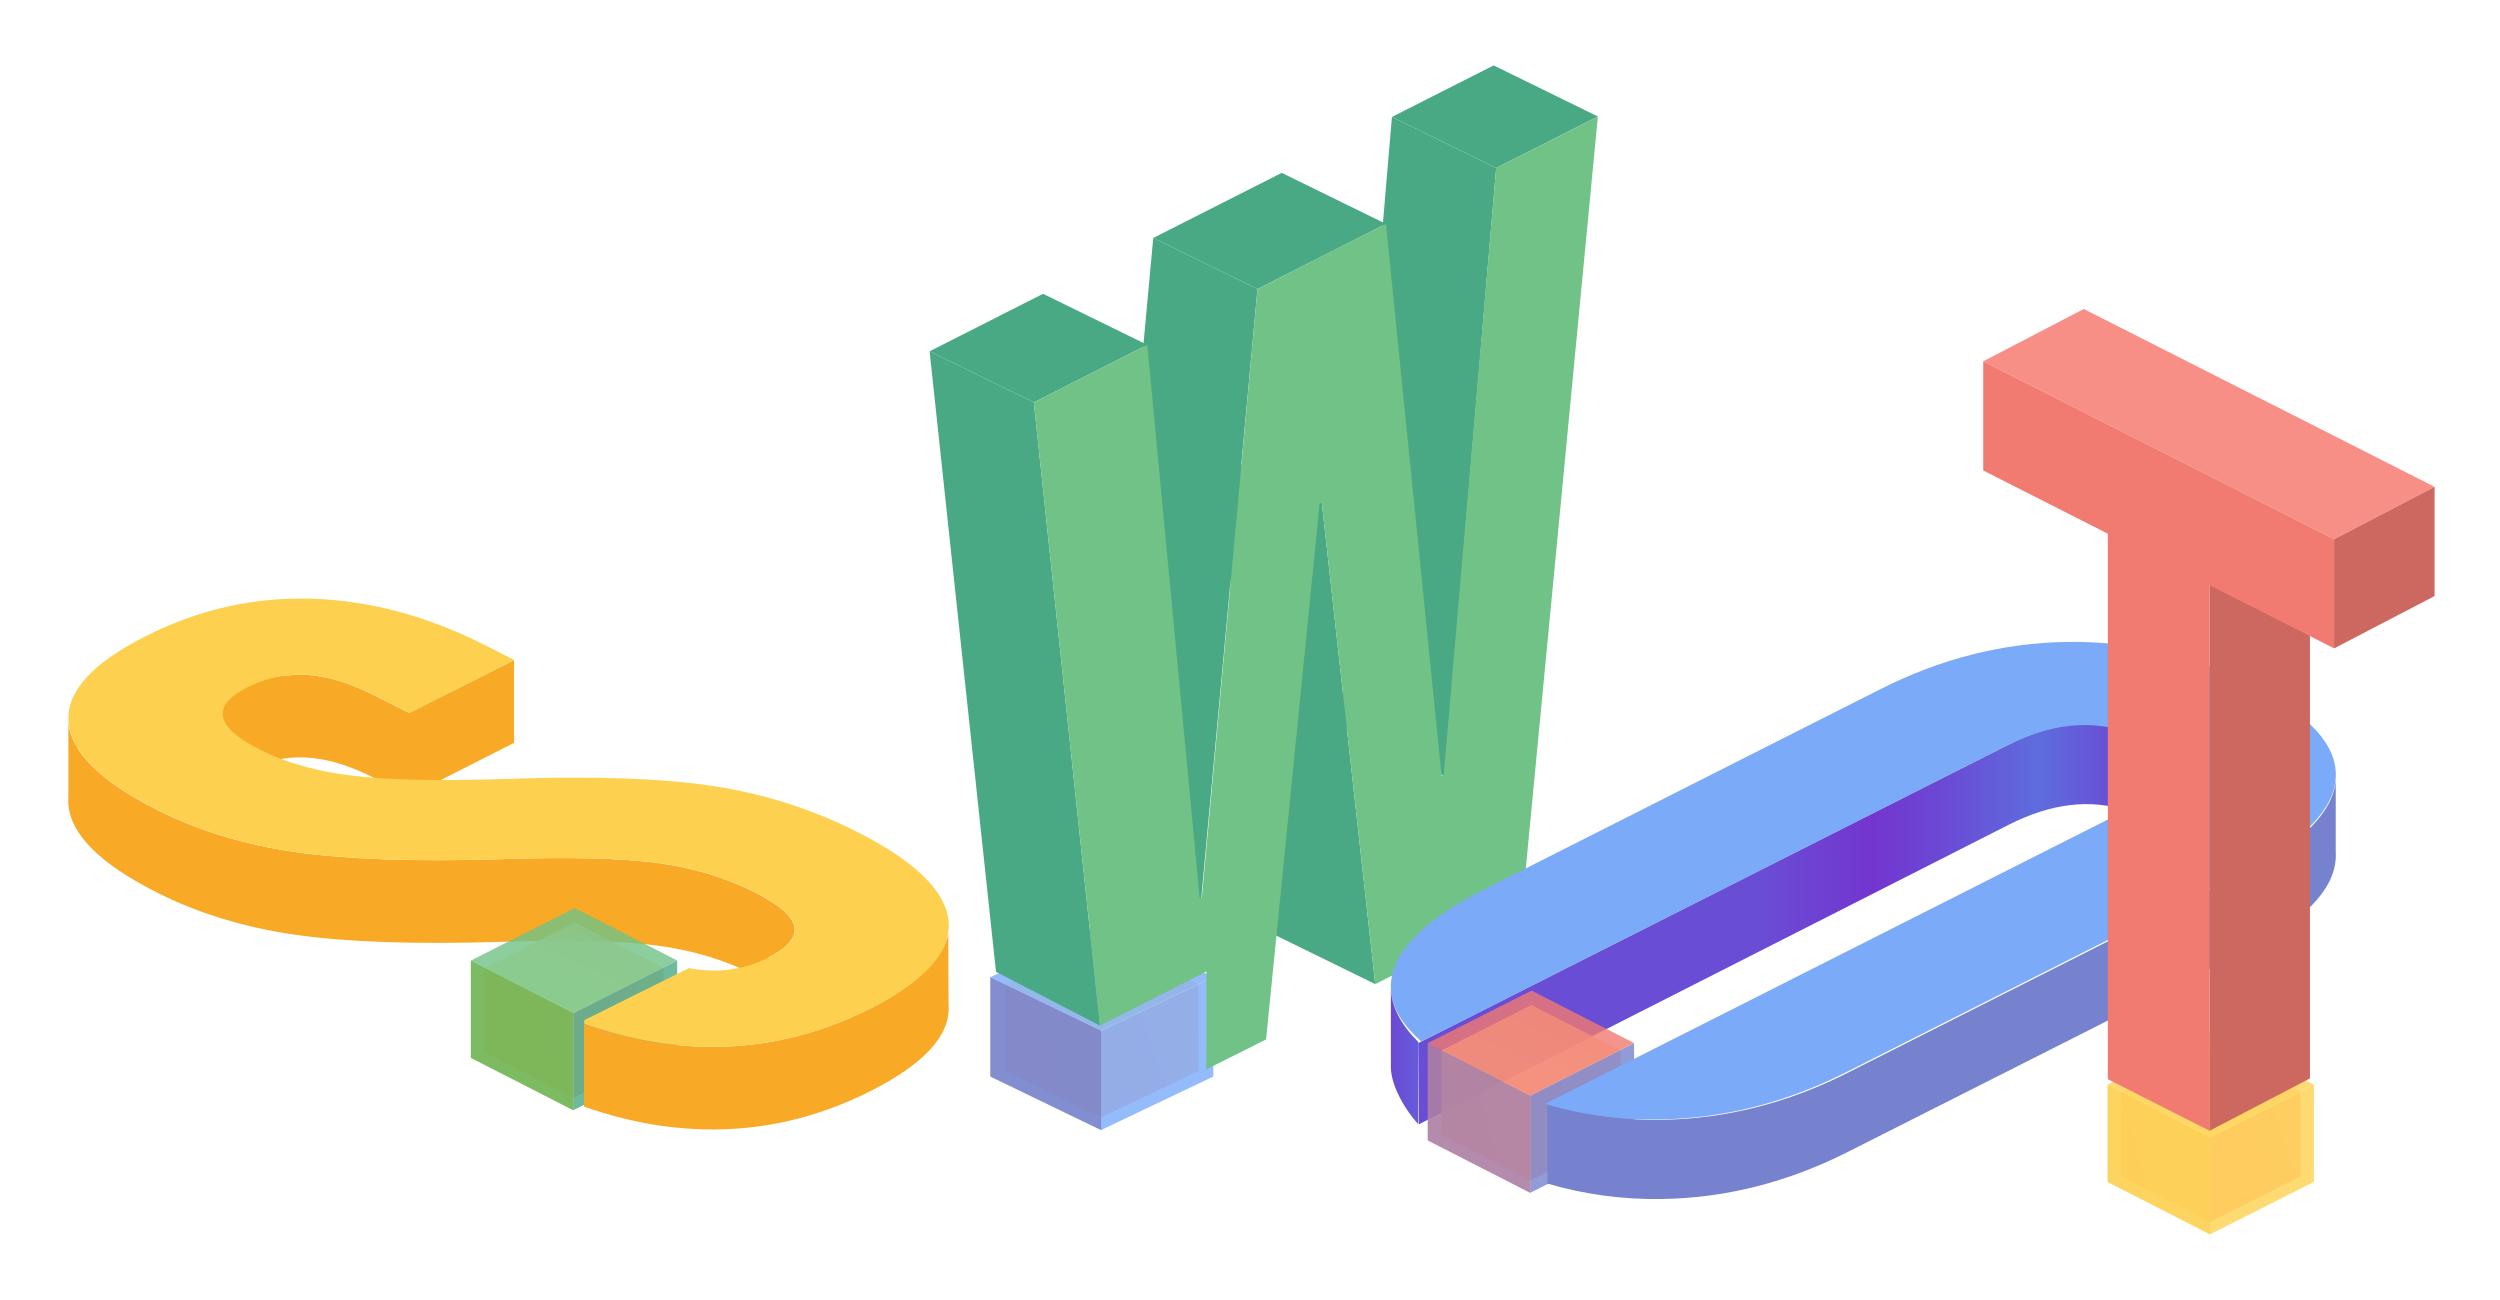 <svg width="879" height="457" viewBox="0 0 879 457" fill="none" xmlns="http://www.w3.org/2000/svg">
<g filter="url(#filter0_d_24_2)">
<path d="M107.083 252.247C98.538 247.914 90.633 245.587 83.413 245.286C76.194 244.986 64.244 246.831 57.87 250.061C45.898 256.119 51.381 270.944 63.97 278.266C70.071 275.357 76.536 274.033 83.413 274.334C90.633 274.655 98.516 276.962 107.083 281.295L119.924 287.795L156.754 269.118L146.427 255.377C142.954 253.612 139.481 252.047 136.008 250.582L119.924 258.727L107.083 252.247Z" fill="#F8A925"/>
<path d="M206.721 340.413C219.402 342.058 230.962 345.529 241.427 350.825C243.072 351.667 244.534 352.47 245.882 353.292C245.973 353.252 246.088 344.706 246.179 344.646C252.782 341.296 255.843 337.765 255.341 334.034C254.838 330.323 250.2 326.231 241.404 321.777C230.962 316.481 219.379 313.011 206.698 311.366C194.018 309.721 175.717 309.3 151.819 310.102C121.5 311.025 97.419 310.162 79.53 307.554C61.64 304.946 45.441 299.971 30.956 292.629C11.239 282.639 0.934 272.388 0.043 261.876V288.417C-0.002 289.259 -0.025 290.102 0.043 290.944C0.934 301.456 11.239 311.707 30.956 321.697C45.441 329.039 61.64 334.014 79.53 336.622C97.419 339.23 121.523 340.072 151.819 339.17C175.763 338.367 194.041 338.768 206.721 340.413Z" fill="#F8A925"/>
<path d="M119.901 287.795V258.747L156.731 240.071V269.118L119.901 287.795Z" fill="#F8A925"/>
<path opacity="0.8" d="M177.591 394.015L209.303 378.007V348.317L177.591 364.326V394.015Z" fill="url(#paint0_linear_24_2)"/>
<path opacity="0.8" d="M146.358 378.007L177.614 394.015V364.326L146.358 348.337V378.007Z" fill="url(#paint1_linear_24_2)"/>
<path opacity="0.8" d="M146.358 348.337L177.614 364.326L209.303 348.317L178.002 332.329L146.358 348.337Z" fill="url(#paint2_linear_24_2)"/>
<path opacity="0.8" d="M177.568 398.368L214.101 379.933V345.709L177.568 364.145V398.368Z" fill="#49A984"/>
<path opacity="0.8" d="M141.56 379.933L177.591 398.368V364.145L141.56 345.729V379.933Z" fill="#70B452"/>
<path opacity="0.5" d="M141.56 379.933L177.591 398.368V364.145L141.56 345.729V379.933Z" fill="#70B452"/>
<path opacity="0.8" d="M141.56 345.729L177.591 364.145L214.101 345.709L178.047 327.274L141.56 345.729Z" fill="#70C286"/>
<path d="M309.512 361.096C309.443 360.333 309.443 336.321 309.443 336.321C307.547 345.148 298.294 354.355 282.163 362.52C263.269 372.089 243.597 376.603 223.103 376.021C209.12 375.64 195.183 372.932 181.338 368.037V397.084C195.183 401.979 209.097 404.687 223.103 405.068C243.597 405.65 263.269 401.137 282.163 391.568C301.287 381.878 310.403 371.728 309.512 361.096Z" fill="#F8A925"/>
<path d="M309.513 332.048C308.622 321.436 297.952 310.944 277.527 300.573C261.854 292.629 245.129 287.253 227.354 284.465C209.578 281.676 185.406 280.794 154.882 281.837C130.983 282.639 112.682 282.278 100.002 280.753C87.322 279.229 76.469 276.18 67.445 271.606C51.543 263.541 50.058 256.219 63.058 249.64C69.432 246.41 76.218 244.945 83.461 245.266C90.68 245.587 98.563 247.894 107.131 252.227L119.971 258.727L156.801 240.051L146.474 234.815C126.277 224.584 106.011 219.148 85.631 218.506C65.274 217.884 45.739 222.277 27.096 231.746C8.201 241.314 -0.778 251.365 0.113 261.856C1.004 272.368 11.308 282.619 31.026 292.609C45.511 299.951 61.71 304.926 79.599 307.534C97.489 310.142 121.593 310.985 151.889 310.082C175.81 309.279 194.088 309.701 206.768 311.346C219.449 312.991 231.009 316.461 241.474 321.757C250.27 326.211 254.908 330.303 255.41 334.014C255.913 337.745 252.852 341.276 246.249 344.626C237.475 349.08 228.153 350.303 218.238 348.377L181.43 366.673V368.017C195.276 372.911 209.19 375.62 223.196 376.001C243.69 376.582 263.361 372.069 282.256 362.5C301.288 352.831 310.404 342.68 309.513 332.048Z" fill="#FDD04F"/>
</g>
<g filter="url(#filter1_d_24_2)">
<path d="M342.736 111.302L379.384 129.256L339.492 149.477L302.845 131.523L342.736 111.302Z" fill="#49A984"/>
<path d="M381.486 91.663L418.133 109.617L463.302 86.728L426.655 68.774L381.486 91.663Z" fill="#49A984"/>
<path d="M465.404 49.115L502.052 67.069L537.808 48.954L501.161 31L465.404 49.115Z" fill="#49A984"/>
<path d="M483.888 280.914L447.24 262.94L465.404 49.115L502.052 67.069L483.888 280.914Z" fill="#49A984"/>
<path d="M459.532 354.014L422.885 336.06L403.328 167.03L440.729 184.603L459.532 354.014Z" fill="#49A984"/>
<path d="M398.164 325.97L418.133 109.617L381.485 91.663L361.517 308.016L398.164 325.97Z" fill="#49A984"/>
<path opacity="0.8" d="M363.147 400.888L397.418 384.54V354.22L363.147 370.568V400.888Z" fill="url(#paint3_linear_24_2)"/>
<path opacity="0.8" d="M329.394 384.54L363.171 400.888V370.568L329.394 354.24V384.54Z" fill="url(#paint4_linear_24_2)"/>
<path opacity="0.8" d="M329.394 354.241L363.171 370.568L397.418 354.22L363.591 337.892L329.394 354.241Z" fill="url(#paint5_linear_24_2)"/>
<path opacity="0.8" d="M363.122 405.334L402.603 386.507V351.557L363.122 370.384V405.334Z" fill="#7AAAF8"/>
<path opacity="0.8" d="M324.209 386.507L363.147 405.334V370.384L324.209 351.577V386.507Z" fill="#7682CD"/>
<path opacity="0.5" d="M324.209 386.507L363.147 405.334V370.384L324.209 351.577V386.507Z" fill="#7682CD"/>
<path opacity="0.8" d="M324.209 351.577L363.147 370.384L402.603 351.557L363.64 332.73L324.209 351.577Z" fill="#7AAAF8"/>
<path d="M362.751 368.618L339.492 149.477L302.845 131.523L326.195 349.701L362.751 368.618Z" fill="#49A984"/>
<path d="M502.051 67.069L483.614 280.392L482.86 280.774L463.302 86.728L418.133 109.617L398.575 323.502L397.821 323.884L379.383 129.256L339.492 149.477L362.751 368.619L400.152 349.581V383.985L421.149 373.473L439.975 184.985L440.729 184.603L459.532 354.014L511.076 327.896L537.808 48.954L502.051 67.069Z" fill="#70C286"/>
</g>
<g filter="url(#filter2_d_24_2)">
<path d="M474.879 403.299L682.26 297.982C697.187 290.419 711.013 288.786 723.805 293.021L725.941 291.932C743.463 283.058 744.933 274.93 730.373 267.549C715.813 260.167 699.783 260.914 682.26 269.787L474.672 374.721L474.879 403.299Z" fill="url(#paint6_linear_24_2)"/>
</g>
<g filter="url(#filter3_d_24_2)">
<path opacity="0.8" d="M514.029 423.044L545.742 407.035V377.346L514.029 393.354V423.044Z" fill="url(#paint7_linear_24_2)"/>
<path opacity="0.8" d="M482.797 407.035L514.052 423.044V393.354L482.797 377.366V407.035Z" fill="url(#paint8_linear_24_2)"/>
<path opacity="0.8" d="M482.797 377.366L514.052 393.354L545.742 377.346L514.441 361.358L482.797 377.366Z" fill="url(#paint9_linear_24_2)"/>
<path opacity="0.8" d="M514.007 427.397L550.54 408.961V374.738L514.007 393.174V427.397Z" fill="#7682CD"/>
<path opacity="0.8" d="M477.999 408.961L514.029 427.397V393.174L477.999 374.758V408.961Z" fill="#F17B71"/>
<path opacity="0.5" d="M477.999 408.961L514.029 427.397V393.174L477.999 374.758V408.961Z" fill="#7682CD"/>
<path opacity="0.8" d="M477.999 374.758L514.029 393.174L550.54 374.738L514.486 356.302L477.999 374.758Z" fill="#F17B71"/>
</g>
<g filter="url(#filter4_d_24_2)">
<path d="M764.508 315.049L625.648 385.197C604.523 395.872 582.715 401.389 560.27 401.728C546.498 401.947 533.113 400.114 520.069 396.31V424.154C533.09 427.958 546.498 429.791 560.27 429.572C582.715 429.233 604.523 423.716 625.648 413.041L764.508 342.893C785.633 332.217 796.537 321.203 797.242 309.87C797.288 309.153 797.288 308.436 797.242 307.719V282.026C796.537 293.379 785.633 304.373 764.508 315.049Z" fill="#7682CD"/>
</g>
<g filter="url(#filter5_d_24_2)">
<path d="M767.422 248.774C746.846 238.38 725.289 233.363 702.773 233.703C680.233 234.043 658.379 239.58 637.187 250.293L497.887 320.693C476.695 331.406 465.734 342.46 465.049 353.833C464.615 360.809 468.2 367.585 475.759 374.201L681.741 270.122C699.165 261.327 715.104 260.587 729.582 267.903C744.06 275.219 742.599 283.274 725.175 292.069L519.193 396.149C532.256 399.967 545.706 401.805 559.522 401.586C582.038 401.246 603.915 395.709 625.107 384.995L764.407 314.596C785.599 303.882 796.538 292.829 797.246 281.455C797.908 270.062 787.974 259.168 767.422 248.774Z" fill="#7AAAF8"/>
</g>
<g filter="url(#filter6_d_24_2)">
<path d="M474.673 374.354C468.604 368.315 465.364 362.133 465.033 355.808V382.194C464.682 388.602 469.099 397.056 474.673 403.299V374.354Z" fill="url(#paint10_linear_24_2)"/>
</g>
<g filter="url(#filter7_d_24_2)">
<path opacity="0.8" d="M753.062 437.647L784.774 421.639V391.949L753.062 407.957V437.647Z" fill="url(#paint11_linear_24_2)"/>
<path opacity="0.8" d="M721.829 421.639L753.085 437.647V407.957L721.829 391.969V421.639Z" fill="url(#paint12_linear_24_2)"/>
<path opacity="0.8" d="M721.829 391.969L753.085 407.957L784.774 391.949L753.473 375.961L721.829 391.969Z" fill="url(#paint13_linear_24_2)"/>
<path opacity="0.8" d="M753.039 442L789.572 423.564V389.341L753.039 407.777V442Z" fill="#FDD04F"/>
<path opacity="0.8" d="M717.031 423.564L753.062 442V407.777L717.031 389.361V423.564Z" fill="#FDD04F"/>
<path opacity="0.5" d="M717.031 423.564L753.062 442V407.777L717.031 389.361V423.564Z" fill="#FDD04F"/>
<path opacity="0.8" d="M717.031 389.361L753.062 407.777L789.572 389.341L753.519 370.905L717.031 389.361Z" fill="#FDD04F"/>
</g>
<g filter="url(#filter8_d_24_2)">
<path d="M673.302 135.034L708.646 116.638L832 179.167L796.655 197.583L673.302 135.034Z" fill="#F78F87"/>
<path d="M796.655 235.978L832 217.563V179.167L796.655 197.582V235.978Z" fill="#CC685F"/>
<path d="M752.833 405.59L788.178 387.174V195.356L752.833 213.751V405.59Z" fill="#CC685F"/>
<path d="M717.123 195.657L673.302 173.43V135.034L796.655 197.562V235.958L752.833 213.731V405.55L717.123 387.455V195.657V195.657Z" fill="#F17B71"/>
</g>
<defs>
<filter id="filter0_d_24_2" x="0" y="187.448" width="356.573" height="232.671" filterUnits="userSpaceOnUse" color-interpolation-filters="sRGB">
<feFlood flood-opacity="0" result="BackgroundImageFix"/>
<feColorMatrix in="SourceAlpha" type="matrix" values="0 0 0 0 0 0 0 0 0 0 0 0 0 0 0 0 0 0 127 0" result="hardAlpha"/>
<feOffset dx="24" dy="-8"/>
<feGaussianBlur stdDeviation="11.5"/>
<feColorMatrix type="matrix" values="0 0 0 0 0 0 0 0 0 0 0 0 0 0 0 0 0 0 0.08 0"/>
<feBlend mode="normal" in2="BackgroundImageFix" result="effect1_dropShadow_24_2"/>
<feBlend mode="normal" in="SourceGraphic" in2="effect1_dropShadow_24_2" result="shape"/>
</filter>
<filter id="filter1_d_24_2" x="302.845" y="0" width="281.963" height="420.334" filterUnits="userSpaceOnUse" color-interpolation-filters="sRGB">
<feFlood flood-opacity="0" result="BackgroundImageFix"/>
<feColorMatrix in="SourceAlpha" type="matrix" values="0 0 0 0 0 0 0 0 0 0 0 0 0 0 0 0 0 0 127 0" result="hardAlpha"/>
<feOffset dx="24" dy="-8"/>
<feGaussianBlur stdDeviation="11.5"/>
<feColorMatrix type="matrix" values="0 0 0 0 0 0 0 0 0 0 0 0 0 0 0 0 0 0 0.08 0"/>
<feBlend mode="normal" in2="BackgroundImageFix" result="effect1_dropShadow_24_2"/>
<feBlend mode="normal" in="SourceGraphic" in2="effect1_dropShadow_24_2" result="shape"/>
</filter>
<filter id="filter2_d_24_2" x="474.672" y="231.521" width="312.617" height="186.778" filterUnits="userSpaceOnUse" color-interpolation-filters="sRGB">
<feFlood flood-opacity="0" result="BackgroundImageFix"/>
<feColorMatrix in="SourceAlpha" type="matrix" values="0 0 0 0 0 0 0 0 0 0 0 0 0 0 0 0 0 0 127 0" result="hardAlpha"/>
<feOffset dx="24" dy="-8"/>
<feGaussianBlur stdDeviation="11.5"/>
<feColorMatrix type="matrix" values="0 0 0 0 0 0 0 0 0 0 0 0 0 0 0 0 0 0 0.08 0"/>
<feBlend mode="normal" in2="BackgroundImageFix" result="effect1_dropShadow_24_2"/>
<feBlend mode="normal" in="SourceGraphic" in2="effect1_dropShadow_24_2" result="shape"/>
</filter>
<filter id="filter3_d_24_2" x="477.999" y="325.302" width="119.541" height="117.095" filterUnits="userSpaceOnUse" color-interpolation-filters="sRGB">
<feFlood flood-opacity="0" result="BackgroundImageFix"/>
<feColorMatrix in="SourceAlpha" type="matrix" values="0 0 0 0 0 0 0 0 0 0 0 0 0 0 0 0 0 0 127 0" result="hardAlpha"/>
<feOffset dx="24" dy="-8"/>
<feGaussianBlur stdDeviation="11.5"/>
<feColorMatrix type="matrix" values="0 0 0 0 0 0 0 0 0 0 0 0 0 0 0 0 0 0 0.08 0"/>
<feBlend mode="normal" in2="BackgroundImageFix" result="effect1_dropShadow_24_2"/>
<feBlend mode="normal" in="SourceGraphic" in2="effect1_dropShadow_24_2" result="shape"/>
</filter>
<filter id="filter4_d_24_2" x="520.069" y="251.026" width="324.208" height="193.563" filterUnits="userSpaceOnUse" color-interpolation-filters="sRGB">
<feFlood flood-opacity="0" result="BackgroundImageFix"/>
<feColorMatrix in="SourceAlpha" type="matrix" values="0 0 0 0 0 0 0 0 0 0 0 0 0 0 0 0 0 0 127 0" result="hardAlpha"/>
<feOffset dx="24" dy="-8"/>
<feGaussianBlur stdDeviation="11.5"/>
<feColorMatrix type="matrix" values="0 0 0 0 0 0 0 0 0 0 0 0 0 0 0 0 0 0 0.08 0"/>
<feBlend mode="normal" in2="BackgroundImageFix" result="effect1_dropShadow_24_2"/>
<feBlend mode="normal" in="SourceGraphic" in2="effect1_dropShadow_24_2" result="shape"/>
</filter>
<filter id="filter5_d_24_2" x="465.014" y="202.687" width="379.263" height="213.916" filterUnits="userSpaceOnUse" color-interpolation-filters="sRGB">
<feFlood flood-opacity="0" result="BackgroundImageFix"/>
<feColorMatrix in="SourceAlpha" type="matrix" values="0 0 0 0 0 0 0 0 0 0 0 0 0 0 0 0 0 0 127 0" result="hardAlpha"/>
<feOffset dx="24" dy="-8"/>
<feGaussianBlur stdDeviation="11.5"/>
<feColorMatrix type="matrix" values="0 0 0 0 0 0 0 0 0 0 0 0 0 0 0 0 0 0 0.08 0"/>
<feBlend mode="normal" in2="BackgroundImageFix" result="effect1_dropShadow_24_2"/>
<feBlend mode="normal" in="SourceGraphic" in2="effect1_dropShadow_24_2" result="shape"/>
</filter>
<filter id="filter6_d_24_2" x="465.014" y="324.808" width="56.659" height="93.492" filterUnits="userSpaceOnUse" color-interpolation-filters="sRGB">
<feFlood flood-opacity="0" result="BackgroundImageFix"/>
<feColorMatrix in="SourceAlpha" type="matrix" values="0 0 0 0 0 0 0 0 0 0 0 0 0 0 0 0 0 0 127 0" result="hardAlpha"/>
<feOffset dx="24" dy="-8"/>
<feGaussianBlur stdDeviation="11.5"/>
<feColorMatrix type="matrix" values="0 0 0 0 0 0 0 0 0 0 0 0 0 0 0 0 0 0 0.08 0"/>
<feBlend mode="normal" in2="BackgroundImageFix" result="effect1_dropShadow_24_2"/>
<feBlend mode="normal" in="SourceGraphic" in2="effect1_dropShadow_24_2" result="shape"/>
</filter>
<filter id="filter7_d_24_2" x="717.031" y="339.905" width="119.541" height="117.095" filterUnits="userSpaceOnUse" color-interpolation-filters="sRGB">
<feFlood flood-opacity="0" result="BackgroundImageFix"/>
<feColorMatrix in="SourceAlpha" type="matrix" values="0 0 0 0 0 0 0 0 0 0 0 0 0 0 0 0 0 0 127 0" result="hardAlpha"/>
<feOffset dx="24" dy="-8"/>
<feGaussianBlur stdDeviation="11.5"/>
<feColorMatrix type="matrix" values="0 0 0 0 0 0 0 0 0 0 0 0 0 0 0 0 0 0 0.08 0"/>
<feBlend mode="normal" in2="BackgroundImageFix" result="effect1_dropShadow_24_2"/>
<feBlend mode="normal" in="SourceGraphic" in2="effect1_dropShadow_24_2" result="shape"/>
</filter>
<filter id="filter8_d_24_2" x="673.302" y="85.638" width="205.698" height="334.952" filterUnits="userSpaceOnUse" color-interpolation-filters="sRGB">
<feFlood flood-opacity="0" result="BackgroundImageFix"/>
<feColorMatrix in="SourceAlpha" type="matrix" values="0 0 0 0 0 0 0 0 0 0 0 0 0 0 0 0 0 0 127 0" result="hardAlpha"/>
<feOffset dx="24" dy="-8"/>
<feGaussianBlur stdDeviation="11.5"/>
<feColorMatrix type="matrix" values="0 0 0 0 0 0 0 0 0 0 0 0 0 0 0 0 0 0 0.08 0"/>
<feBlend mode="normal" in2="BackgroundImageFix" result="effect1_dropShadow_24_2"/>
<feBlend mode="normal" in="SourceGraphic" in2="effect1_dropShadow_24_2" result="shape"/>
</filter>
<linearGradient id="paint0_linear_24_2" x1="187.121" y1="372.828" x2="268.399" y2="345.11" gradientUnits="userSpaceOnUse">
<stop offset="0.035" stop-color="#FFA98C"/>
<stop offset="0.317" stop-color="#FFB892"/>
<stop offset="0.86" stop-color="#FEE1A3"/>
<stop offset="1" stop-color="#FEECA8"/>
</linearGradient>
<linearGradient id="paint1_linear_24_2" x1="108.991" y1="381.607" x2="215.831" y2="354.33" gradientUnits="userSpaceOnUse">
<stop offset="0.035" stop-color="#FFA98C"/>
<stop offset="0.317" stop-color="#FFB892"/>
<stop offset="0.86" stop-color="#FEE1A3"/>
<stop offset="1" stop-color="#FEECA8"/>
</linearGradient>
<linearGradient id="paint2_linear_24_2" x1="210.617" y1="293.47" x2="182.013" y2="355.556" gradientUnits="userSpaceOnUse">
<stop offset="0.035" stop-color="#FFA98C"/>
<stop offset="0.317" stop-color="#FFB892"/>
<stop offset="0.86" stop-color="#FEE1A3"/>
<stop offset="1" stop-color="#FEECA8"/>
</linearGradient>
<linearGradient id="paint3_linear_24_2" x1="373.446" y1="379.251" x2="460.199" y2="347.943" gradientUnits="userSpaceOnUse">
<stop offset="0.035" stop-color="#FFA98C"/>
<stop offset="0.317" stop-color="#FFB892"/>
<stop offset="0.86" stop-color="#FEE1A3"/>
<stop offset="1" stop-color="#FEECA8"/>
</linearGradient>
<linearGradient id="paint4_linear_24_2" x1="289.011" y1="388.216" x2="403.632" y2="357.248" gradientUnits="userSpaceOnUse">
<stop offset="0.035" stop-color="#FFA98C"/>
<stop offset="0.317" stop-color="#FFB892"/>
<stop offset="0.86" stop-color="#FEE1A3"/>
<stop offset="1" stop-color="#FEECA8"/>
</linearGradient>
<linearGradient id="paint5_linear_24_2" x1="398.838" y1="298.209" x2="370.707" y2="362.823" gradientUnits="userSpaceOnUse">
<stop offset="0.035" stop-color="#FFA98C"/>
<stop offset="0.317" stop-color="#FFB892"/>
<stop offset="0.86" stop-color="#FEE1A3"/>
<stop offset="1" stop-color="#FEECA8"/>
</linearGradient>
<linearGradient id="paint6_linear_24_2" x1="802.712" y1="332.905" x2="594.696" y2="332.905" gradientUnits="userSpaceOnUse">
<stop stop-color="#655AD8"/>
<stop offset="0.293" stop-color="#7334CF"/>
<stop offset="0.53" stop-color="#5E6DDD"/>
<stop offset="0.703" stop-color="#6C47D4"/>
<stop offset="0.808" stop-color="#7335CF"/>
<stop offset="1" stop-color="#6A4DD5"/>
</linearGradient>
<linearGradient id="paint7_linear_24_2" x1="523.56" y1="401.857" x2="604.837" y2="374.138" gradientUnits="userSpaceOnUse">
<stop offset="0.035" stop-color="#FFA98C"/>
<stop offset="0.317" stop-color="#FFB892"/>
<stop offset="0.86" stop-color="#FEE1A3"/>
<stop offset="1" stop-color="#FEECA8"/>
</linearGradient>
<linearGradient id="paint8_linear_24_2" x1="445.43" y1="410.635" x2="552.269" y2="383.358" gradientUnits="userSpaceOnUse">
<stop offset="0.035" stop-color="#FFA98C"/>
<stop offset="0.317" stop-color="#FFB892"/>
<stop offset="0.86" stop-color="#FEE1A3"/>
<stop offset="1" stop-color="#FEECA8"/>
</linearGradient>
<linearGradient id="paint9_linear_24_2" x1="547.055" y1="322.499" x2="518.452" y2="384.585" gradientUnits="userSpaceOnUse">
<stop offset="0.035" stop-color="#FFA98C"/>
<stop offset="0.317" stop-color="#FFB892"/>
<stop offset="0.86" stop-color="#FEE1A3"/>
<stop offset="1" stop-color="#FEECA8"/>
</linearGradient>
<linearGradient id="paint10_linear_24_2" x1="437.868" y1="379.547" x2="542.918" y2="379.547" gradientUnits="userSpaceOnUse">
<stop offset="0.03" stop-color="#7C1DC9"/>
<stop offset="0.221" stop-color="#6F41D2"/>
<stop offset="0.545" stop-color="#5586E3"/>
<stop offset="1" stop-color="#7C1DC9"/>
</linearGradient>
<linearGradient id="paint11_linear_24_2" x1="762.592" y1="416.46" x2="843.87" y2="388.742" gradientUnits="userSpaceOnUse">
<stop offset="0.035" stop-color="#FFA98C"/>
<stop offset="0.317" stop-color="#FFB892"/>
<stop offset="0.86" stop-color="#FEE1A3"/>
<stop offset="1" stop-color="#FEECA8"/>
</linearGradient>
<linearGradient id="paint12_linear_24_2" x1="684.462" y1="425.239" x2="791.302" y2="397.961" gradientUnits="userSpaceOnUse">
<stop offset="0.035" stop-color="#FFA98C"/>
<stop offset="0.317" stop-color="#FFB892"/>
<stop offset="0.86" stop-color="#FEE1A3"/>
<stop offset="1" stop-color="#FEECA8"/>
</linearGradient>
<linearGradient id="paint13_linear_24_2" x1="786.088" y1="337.102" x2="757.484" y2="399.188" gradientUnits="userSpaceOnUse">
<stop offset="0.035" stop-color="#FFA98C"/>
<stop offset="0.317" stop-color="#FFB892"/>
<stop offset="0.86" stop-color="#FEE1A3"/>
<stop offset="1" stop-color="#FEECA8"/>
</linearGradient>
</defs>
</svg>

